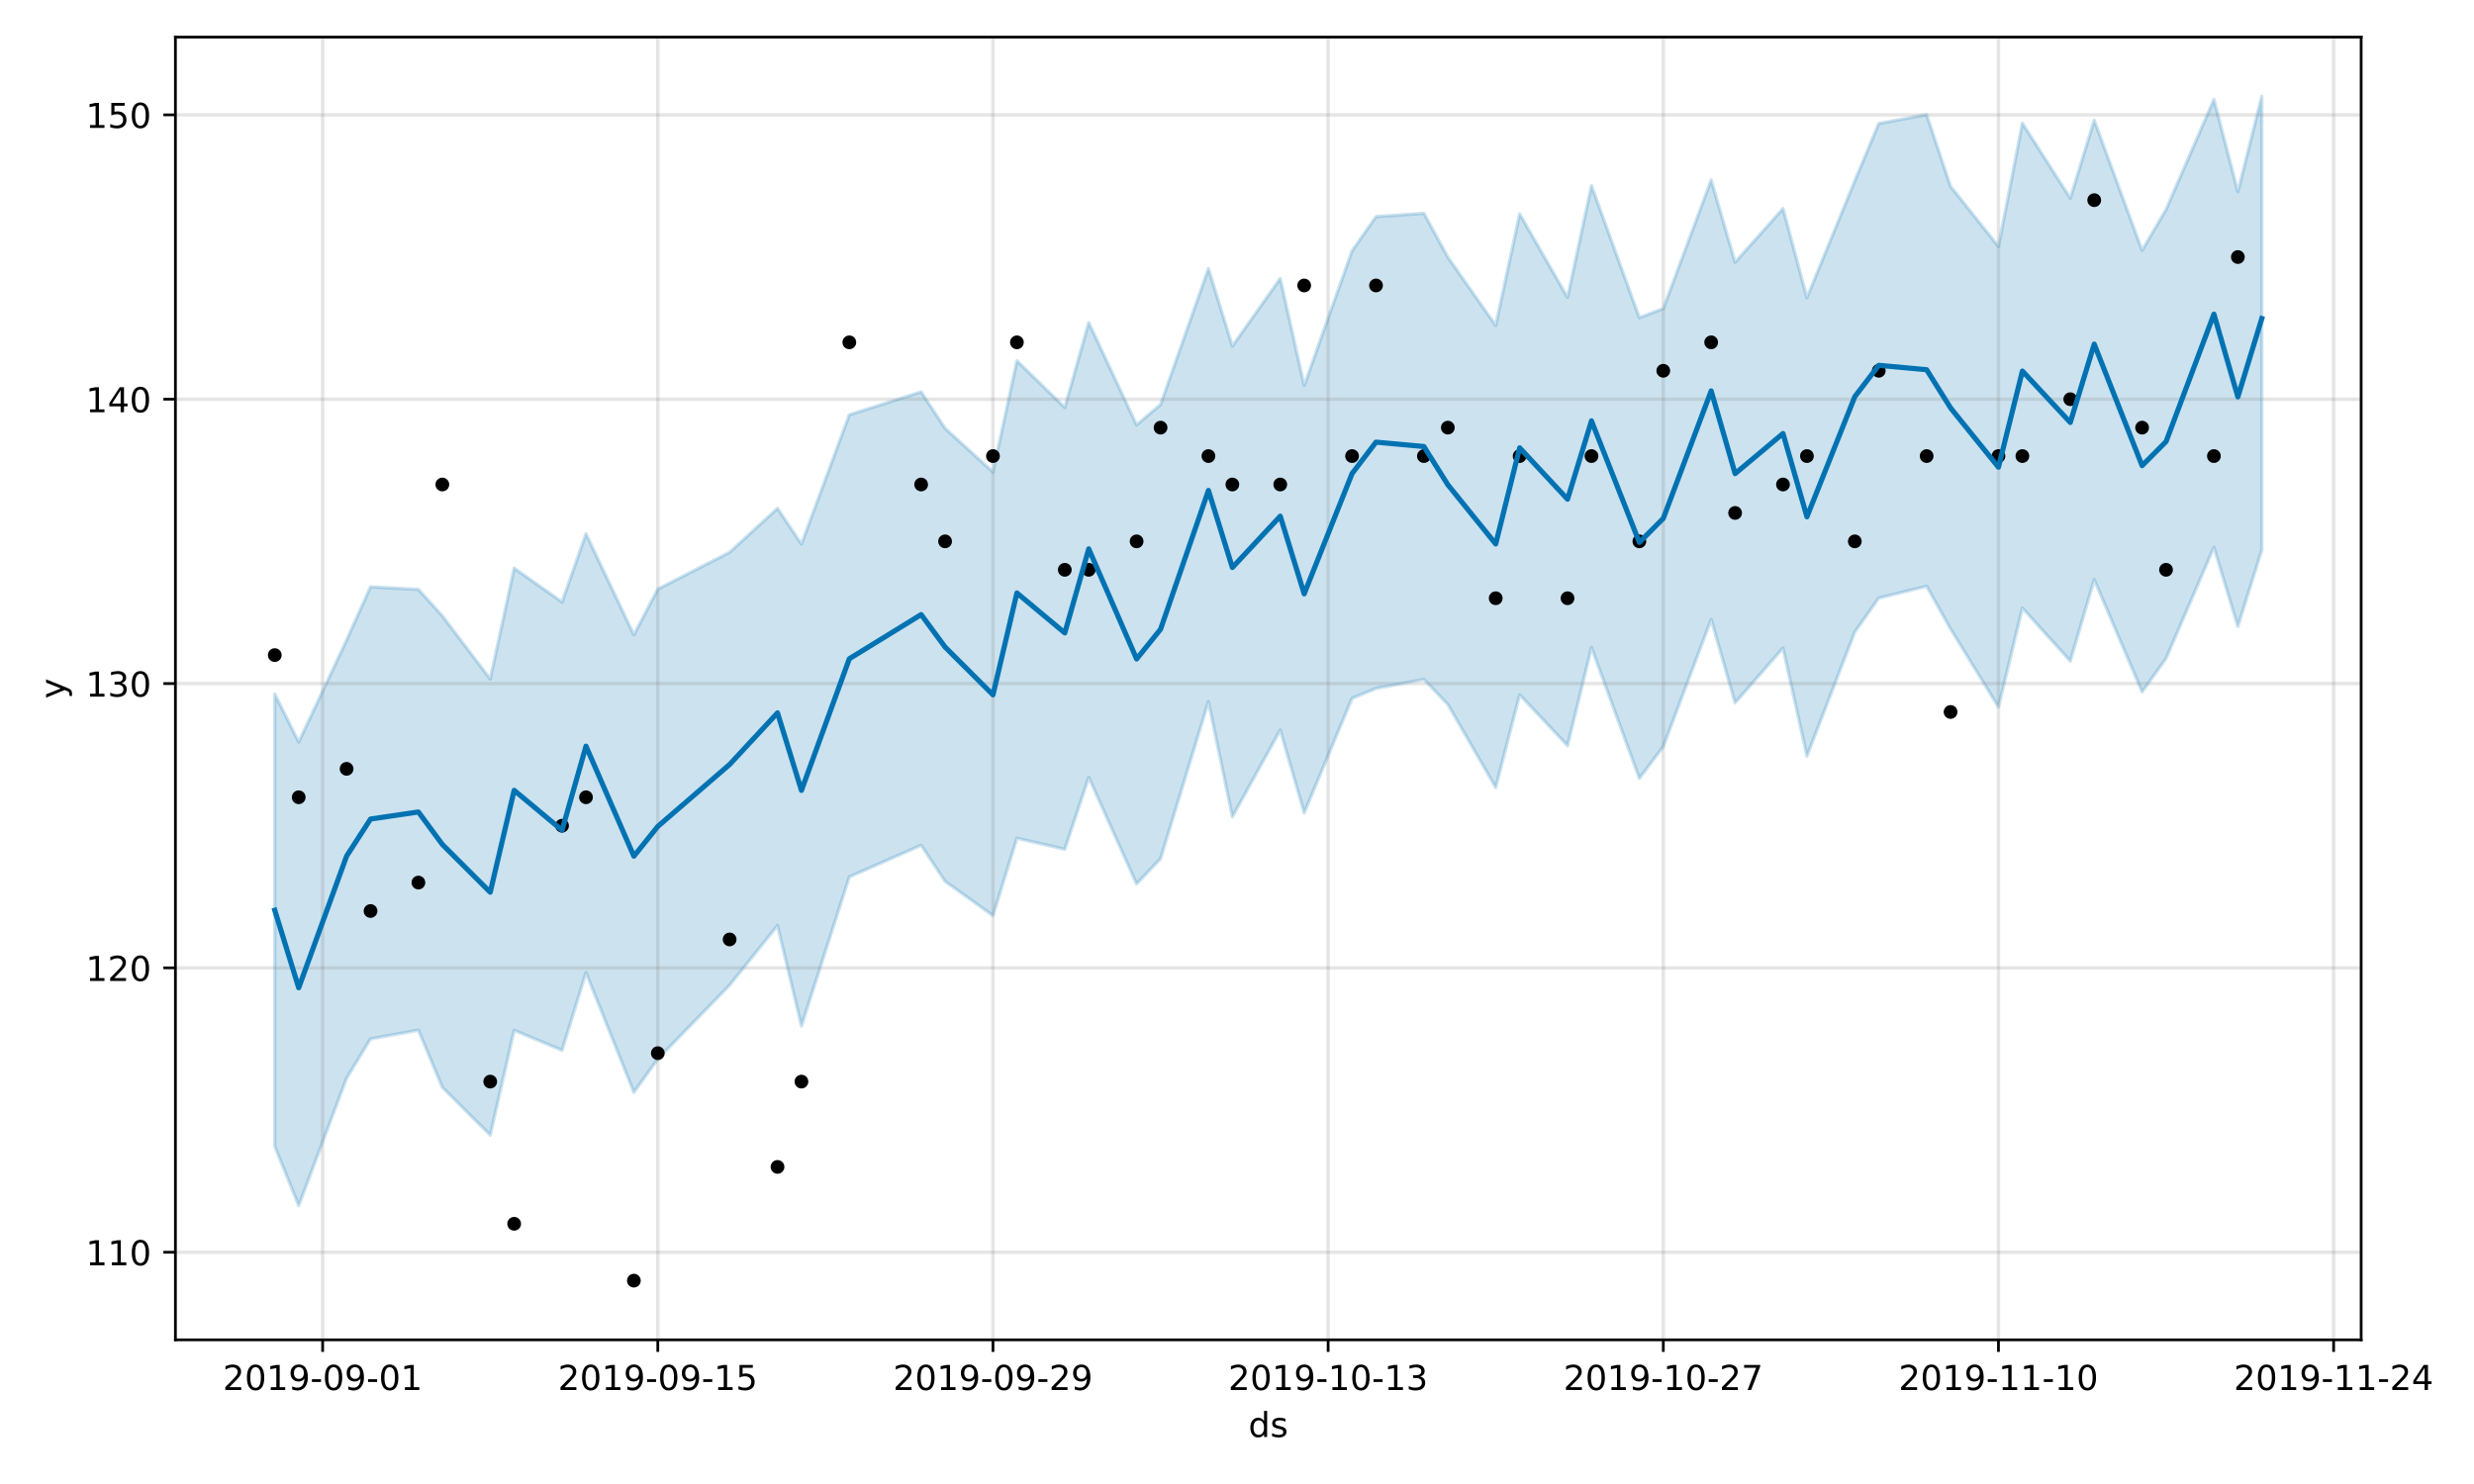 <?xml version="1.0" encoding="utf-8" standalone="no"?>
<!DOCTYPE svg PUBLIC "-//W3C//DTD SVG 1.1//EN"
  "http://www.w3.org/Graphics/SVG/1.1/DTD/svg11.dtd">
<!-- Created with matplotlib (https://matplotlib.org/) -->
<svg height="432pt" version="1.1" viewBox="0 0 720 432" width="720pt" xmlns="http://www.w3.org/2000/svg" xmlns:xlink="http://www.w3.org/1999/xlink">
 <defs>
  <style type="text/css">
*{stroke-linecap:butt;stroke-linejoin:round;}
  </style>
 </defs>
 <g id="figure_1">
  <g id="patch_1">
   <path d="M 0 432 
L 720 432 
L 720 0 
L 0 0 
z
" style="fill:#ffffff;"/>
  </g>
  <g id="axes_1">
   <g id="patch_2">
    <path d="M 51.05 390.04 
L 687.158 390.04 
L 687.158 10.8 
L 51.05 10.8 
z
" style="fill:#ffffff;"/>
   </g>
   <g id="PolyCollection_1">
    <defs>
     <path d="M 79.964 -229.976 
L 79.964 -98.287 
L 86.931 -81.05 
L 100.866 -118.109 
L 107.833 -129.574 
L 121.767 -132.117 
L 128.735 -115.462 
L 142.669 -101.568 
L 149.636 -132.073 
L 163.571 -126.256 
L 170.538 -148.866 
L 184.473 -114.034 
L 191.44 -123.727 
L 212.341 -145.224 
L 226.276 -162.561 
L 233.243 -133.342 
L 247.178 -176.743 
L 268.079 -185.933 
L 275.047 -175.443 
L 288.981 -165.46 
L 295.948 -187.984 
L 309.883 -184.778 
L 316.85 -205.677 
L 330.784 -174.692 
L 337.752 -182.038 
L 351.686 -227.745 
L 358.653 -194.23 
L 372.588 -219.464 
L 379.555 -195.393 
L 393.49 -228.714 
L 400.457 -231.607 
L 414.391 -234.219 
L 421.358 -226.922 
L 435.293 -202.766 
L 442.26 -229.75 
L 456.195 -214.943 
L 463.162 -243.498 
L 477.096 -205.411 
L 484.064 -214.671 
L 497.998 -251.657 
L 504.965 -227.405 
L 518.9 -243.342 
L 525.867 -211.922 
L 539.801 -248.012 
L 546.769 -257.911 
L 560.703 -261.347 
L 567.67 -248.903 
L 581.605 -226.187 
L 588.572 -255.003 
L 602.507 -239.561 
L 609.474 -263.27 
L 623.408 -230.584 
L 630.376 -240.327 
L 644.31 -272.666 
L 651.277 -249.628 
L 658.244 -271.914 
L 658.244 -403.962 
L 658.244 -403.962 
L 651.277 -376.192 
L 644.31 -403.037 
L 630.376 -371.01 
L 623.408 -359.127 
L 609.474 -396.982 
L 602.507 -374.306 
L 588.572 -396.139 
L 581.605 -360.257 
L 567.67 -377.744 
L 560.703 -398.642 
L 546.769 -396.042 
L 539.801 -379.366 
L 525.867 -345.327 
L 518.9 -371.289 
L 504.965 -355.64 
L 497.998 -379.579 
L 484.064 -342.179 
L 477.096 -339.522 
L 463.162 -377.952 
L 456.195 -345.449 
L 442.26 -369.72 
L 435.293 -337.252 
L 421.358 -357.134 
L 414.391 -369.905 
L 400.457 -368.933 
L 393.49 -358.972 
L 379.555 -319.785 
L 372.588 -350.941 
L 358.653 -331.25 
L 351.686 -353.806 
L 337.752 -314.236 
L 330.784 -308.311 
L 316.85 -338.089 
L 309.883 -313.38 
L 295.948 -326.971 
L 288.981 -294.591 
L 275.047 -307.297 
L 268.079 -317.923 
L 247.178 -311.257 
L 233.243 -273.613 
L 226.276 -284.018 
L 212.341 -271.239 
L 191.44 -260.499 
L 184.473 -247.199 
L 170.538 -276.608 
L 163.571 -256.752 
L 149.636 -266.601 
L 142.669 -234.338 
L 128.735 -252.702 
L 121.767 -260.42 
L 107.833 -261.158 
L 100.866 -245.644 
L 86.931 -216.005 
L 79.964 -229.976 
z
" id="m3214ff8daa" style="stroke:#0072b2;stroke-opacity:0.2;"/>
    </defs>
    <g clip-path="url(#pccea5ece8e)">
     <use style="fill:#0072b2;fill-opacity:0.2;stroke:#0072b2;stroke-opacity:0.2;" x="0" xlink:href="#m3214ff8daa" y="432"/>
    </g>
   </g>
   <g id="matplotlib.axis_1">
    <g id="xtick_1">
     <g id="line2d_1">
      <path clip-path="url(#pccea5ece8e)" d="M 93.898 390.04 
L 93.898 10.8 
" style="fill:none;stroke:#808080;stroke-linecap:square;stroke-opacity:0.2;"/>
     </g>
     <g id="line2d_2">
      <defs>
       <path d="M 0 0 
L 0 3.5 
" id="m725dd55b8c" style="stroke:#000000;stroke-width:0.8;"/>
      </defs>
      <g>
       <use style="stroke:#000000;stroke-width:0.8;" x="93.898" xlink:href="#m725dd55b8c" y="390.04"/>
      </g>
     </g>
     <g id="text_1">
      <!-- 2019-09-01 -->
      <defs>
       <path d="M 19.188 8.297 
L 53.609 8.297 
L 53.609 0 
L 7.328 0 
L 7.328 8.297 
Q 12.938 14.109 22.625 23.891 
Q 32.328 33.688 34.812 36.531 
Q 39.547 41.844 41.422 45.531 
Q 43.312 49.219 43.312 52.781 
Q 43.312 58.594 39.234 62.25 
Q 35.156 65.922 28.609 65.922 
Q 23.969 65.922 18.812 64.312 
Q 13.672 62.703 7.812 59.422 
L 7.812 69.391 
Q 13.766 71.781 18.938 73 
Q 24.125 74.219 28.422 74.219 
Q 39.75 74.219 46.484 68.547 
Q 53.219 62.891 53.219 53.422 
Q 53.219 48.922 51.531 44.891 
Q 49.859 40.875 45.406 35.406 
Q 44.188 33.984 37.641 27.219 
Q 31.109 20.453 19.188 8.297 
z
" id="DejaVuSans-50"/>
       <path d="M 31.781 66.406 
Q 24.172 66.406 20.328 58.906 
Q 16.5 51.422 16.5 36.375 
Q 16.5 21.391 20.328 13.891 
Q 24.172 6.391 31.781 6.391 
Q 39.453 6.391 43.281 13.891 
Q 47.125 21.391 47.125 36.375 
Q 47.125 51.422 43.281 58.906 
Q 39.453 66.406 31.781 66.406 
z
M 31.781 74.219 
Q 44.047 74.219 50.516 64.516 
Q 56.984 54.828 56.984 36.375 
Q 56.984 17.969 50.516 8.266 
Q 44.047 -1.422 31.781 -1.422 
Q 19.531 -1.422 13.062 8.266 
Q 6.594 17.969 6.594 36.375 
Q 6.594 54.828 13.062 64.516 
Q 19.531 74.219 31.781 74.219 
z
" id="DejaVuSans-48"/>
       <path d="M 12.406 8.297 
L 28.516 8.297 
L 28.516 63.922 
L 10.984 60.406 
L 10.984 69.391 
L 28.422 72.906 
L 38.281 72.906 
L 38.281 8.297 
L 54.391 8.297 
L 54.391 0 
L 12.406 0 
z
" id="DejaVuSans-49"/>
       <path d="M 10.984 1.516 
L 10.984 10.5 
Q 14.703 8.734 18.5 7.812 
Q 22.312 6.891 25.984 6.891 
Q 35.75 6.891 40.891 13.453 
Q 46.047 20.016 46.781 33.406 
Q 43.953 29.203 39.594 26.953 
Q 35.25 24.703 29.984 24.703 
Q 19.047 24.703 12.672 31.312 
Q 6.297 37.938 6.297 49.422 
Q 6.297 60.641 12.938 67.422 
Q 19.578 74.219 30.609 74.219 
Q 43.266 74.219 49.922 64.516 
Q 56.594 54.828 56.594 36.375 
Q 56.594 19.141 48.406 8.859 
Q 40.234 -1.422 26.422 -1.422 
Q 22.703 -1.422 18.891 -0.688 
Q 15.094 0.047 10.984 1.516 
z
M 30.609 32.422 
Q 37.25 32.422 41.125 36.953 
Q 45.016 41.5 45.016 49.422 
Q 45.016 57.281 41.125 61.844 
Q 37.25 66.406 30.609 66.406 
Q 23.969 66.406 20.094 61.844 
Q 16.219 57.281 16.219 49.422 
Q 16.219 41.5 20.094 36.953 
Q 23.969 32.422 30.609 32.422 
z
" id="DejaVuSans-57"/>
       <path d="M 4.891 31.391 
L 31.203 31.391 
L 31.203 23.391 
L 4.891 23.391 
z
" id="DejaVuSans-45"/>
      </defs>
      <g transform="translate(64.841 404.638)scale(0.1 -0.1)">
       <use xlink:href="#DejaVuSans-50"/>
       <use x="63.623" xlink:href="#DejaVuSans-48"/>
       <use x="127.246" xlink:href="#DejaVuSans-49"/>
       <use x="190.869" xlink:href="#DejaVuSans-57"/>
       <use x="254.492" xlink:href="#DejaVuSans-45"/>
       <use x="290.576" xlink:href="#DejaVuSans-48"/>
       <use x="354.199" xlink:href="#DejaVuSans-57"/>
       <use x="417.822" xlink:href="#DejaVuSans-45"/>
       <use x="453.906" xlink:href="#DejaVuSans-48"/>
       <use x="517.529" xlink:href="#DejaVuSans-49"/>
      </g>
     </g>
    </g>
    <g id="xtick_2">
     <g id="line2d_3">
      <path clip-path="url(#pccea5ece8e)" d="M 191.44 390.04 
L 191.44 10.8 
" style="fill:none;stroke:#808080;stroke-linecap:square;stroke-opacity:0.2;"/>
     </g>
     <g id="line2d_4">
      <g>
       <use style="stroke:#000000;stroke-width:0.8;" x="191.44" xlink:href="#m725dd55b8c" y="390.04"/>
      </g>
     </g>
     <g id="text_2">
      <!-- 2019-09-15 -->
      <defs>
       <path d="M 10.797 72.906 
L 49.516 72.906 
L 49.516 64.594 
L 19.828 64.594 
L 19.828 46.734 
Q 21.969 47.469 24.109 47.828 
Q 26.266 48.188 28.422 48.188 
Q 40.625 48.188 47.75 41.5 
Q 54.891 34.812 54.891 23.391 
Q 54.891 11.625 47.562 5.094 
Q 40.234 -1.422 26.906 -1.422 
Q 22.312 -1.422 17.547 -0.641 
Q 12.797 0.141 7.719 1.703 
L 7.719 11.625 
Q 12.109 9.234 16.797 8.062 
Q 21.484 6.891 26.703 6.891 
Q 35.156 6.891 40.078 11.328 
Q 45.016 15.766 45.016 23.391 
Q 45.016 31 40.078 35.438 
Q 35.156 39.891 26.703 39.891 
Q 22.75 39.891 18.812 39.016 
Q 14.891 38.141 10.797 36.281 
z
" id="DejaVuSans-53"/>
      </defs>
      <g transform="translate(162.382 404.638)scale(0.1 -0.1)">
       <use xlink:href="#DejaVuSans-50"/>
       <use x="63.623" xlink:href="#DejaVuSans-48"/>
       <use x="127.246" xlink:href="#DejaVuSans-49"/>
       <use x="190.869" xlink:href="#DejaVuSans-57"/>
       <use x="254.492" xlink:href="#DejaVuSans-45"/>
       <use x="290.576" xlink:href="#DejaVuSans-48"/>
       <use x="354.199" xlink:href="#DejaVuSans-57"/>
       <use x="417.822" xlink:href="#DejaVuSans-45"/>
       <use x="453.906" xlink:href="#DejaVuSans-49"/>
       <use x="517.529" xlink:href="#DejaVuSans-53"/>
      </g>
     </g>
    </g>
    <g id="xtick_3">
     <g id="line2d_5">
      <path clip-path="url(#pccea5ece8e)" d="M 288.981 390.04 
L 288.981 10.8 
" style="fill:none;stroke:#808080;stroke-linecap:square;stroke-opacity:0.2;"/>
     </g>
     <g id="line2d_6">
      <g>
       <use style="stroke:#000000;stroke-width:0.8;" x="288.981" xlink:href="#m725dd55b8c" y="390.04"/>
      </g>
     </g>
     <g id="text_3">
      <!-- 2019-09-29 -->
      <g transform="translate(259.923 404.638)scale(0.1 -0.1)">
       <use xlink:href="#DejaVuSans-50"/>
       <use x="63.623" xlink:href="#DejaVuSans-48"/>
       <use x="127.246" xlink:href="#DejaVuSans-49"/>
       <use x="190.869" xlink:href="#DejaVuSans-57"/>
       <use x="254.492" xlink:href="#DejaVuSans-45"/>
       <use x="290.576" xlink:href="#DejaVuSans-48"/>
       <use x="354.199" xlink:href="#DejaVuSans-57"/>
       <use x="417.822" xlink:href="#DejaVuSans-45"/>
       <use x="453.906" xlink:href="#DejaVuSans-50"/>
       <use x="517.529" xlink:href="#DejaVuSans-57"/>
      </g>
     </g>
    </g>
    <g id="xtick_4">
     <g id="line2d_7">
      <path clip-path="url(#pccea5ece8e)" d="M 386.522 390.04 
L 386.522 10.8 
" style="fill:none;stroke:#808080;stroke-linecap:square;stroke-opacity:0.2;"/>
     </g>
     <g id="line2d_8">
      <g>
       <use style="stroke:#000000;stroke-width:0.8;" x="386.522" xlink:href="#m725dd55b8c" y="390.04"/>
      </g>
     </g>
     <g id="text_4">
      <!-- 2019-10-13 -->
      <defs>
       <path d="M 40.578 39.312 
Q 47.656 37.797 51.625 33 
Q 55.609 28.219 55.609 21.188 
Q 55.609 10.406 48.188 4.484 
Q 40.766 -1.422 27.094 -1.422 
Q 22.516 -1.422 17.656 -0.516 
Q 12.797 0.391 7.625 2.203 
L 7.625 11.719 
Q 11.719 9.328 16.594 8.109 
Q 21.484 6.891 26.812 6.891 
Q 36.078 6.891 40.938 10.547 
Q 45.797 14.203 45.797 21.188 
Q 45.797 27.641 41.281 31.266 
Q 36.766 34.906 28.719 34.906 
L 20.219 34.906 
L 20.219 43.016 
L 29.109 43.016 
Q 36.375 43.016 40.234 45.922 
Q 44.094 48.828 44.094 54.297 
Q 44.094 59.906 40.109 62.906 
Q 36.141 65.922 28.719 65.922 
Q 24.656 65.922 20.016 65.031 
Q 15.375 64.156 9.812 62.312 
L 9.812 71.094 
Q 15.438 72.656 20.344 73.438 
Q 25.25 74.219 29.594 74.219 
Q 40.828 74.219 47.359 69.109 
Q 53.906 64.016 53.906 55.328 
Q 53.906 49.266 50.438 45.094 
Q 46.969 40.922 40.578 39.312 
z
" id="DejaVuSans-51"/>
      </defs>
      <g transform="translate(357.465 404.638)scale(0.1 -0.1)">
       <use xlink:href="#DejaVuSans-50"/>
       <use x="63.623" xlink:href="#DejaVuSans-48"/>
       <use x="127.246" xlink:href="#DejaVuSans-49"/>
       <use x="190.869" xlink:href="#DejaVuSans-57"/>
       <use x="254.492" xlink:href="#DejaVuSans-45"/>
       <use x="290.576" xlink:href="#DejaVuSans-49"/>
       <use x="354.199" xlink:href="#DejaVuSans-48"/>
       <use x="417.822" xlink:href="#DejaVuSans-45"/>
       <use x="453.906" xlink:href="#DejaVuSans-49"/>
       <use x="517.529" xlink:href="#DejaVuSans-51"/>
      </g>
     </g>
    </g>
    <g id="xtick_5">
     <g id="line2d_9">
      <path clip-path="url(#pccea5ece8e)" d="M 484.064 390.04 
L 484.064 10.8 
" style="fill:none;stroke:#808080;stroke-linecap:square;stroke-opacity:0.2;"/>
     </g>
     <g id="line2d_10">
      <g>
       <use style="stroke:#000000;stroke-width:0.8;" x="484.064" xlink:href="#m725dd55b8c" y="390.04"/>
      </g>
     </g>
     <g id="text_5">
      <!-- 2019-10-27 -->
      <defs>
       <path d="M 8.203 72.906 
L 55.078 72.906 
L 55.078 68.703 
L 28.609 0 
L 18.312 0 
L 43.219 64.594 
L 8.203 64.594 
z
" id="DejaVuSans-55"/>
      </defs>
      <g transform="translate(455.006 404.638)scale(0.1 -0.1)">
       <use xlink:href="#DejaVuSans-50"/>
       <use x="63.623" xlink:href="#DejaVuSans-48"/>
       <use x="127.246" xlink:href="#DejaVuSans-49"/>
       <use x="190.869" xlink:href="#DejaVuSans-57"/>
       <use x="254.492" xlink:href="#DejaVuSans-45"/>
       <use x="290.576" xlink:href="#DejaVuSans-49"/>
       <use x="354.199" xlink:href="#DejaVuSans-48"/>
       <use x="417.822" xlink:href="#DejaVuSans-45"/>
       <use x="453.906" xlink:href="#DejaVuSans-50"/>
       <use x="517.529" xlink:href="#DejaVuSans-55"/>
      </g>
     </g>
    </g>
    <g id="xtick_6">
     <g id="line2d_11">
      <path clip-path="url(#pccea5ece8e)" d="M 581.605 390.04 
L 581.605 10.8 
" style="fill:none;stroke:#808080;stroke-linecap:square;stroke-opacity:0.2;"/>
     </g>
     <g id="line2d_12">
      <g>
       <use style="stroke:#000000;stroke-width:0.8;" x="581.605" xlink:href="#m725dd55b8c" y="390.04"/>
      </g>
     </g>
     <g id="text_6">
      <!-- 2019-11-10 -->
      <g transform="translate(552.547 404.638)scale(0.1 -0.1)">
       <use xlink:href="#DejaVuSans-50"/>
       <use x="63.623" xlink:href="#DejaVuSans-48"/>
       <use x="127.246" xlink:href="#DejaVuSans-49"/>
       <use x="190.869" xlink:href="#DejaVuSans-57"/>
       <use x="254.492" xlink:href="#DejaVuSans-45"/>
       <use x="290.576" xlink:href="#DejaVuSans-49"/>
       <use x="354.199" xlink:href="#DejaVuSans-49"/>
       <use x="417.822" xlink:href="#DejaVuSans-45"/>
       <use x="453.906" xlink:href="#DejaVuSans-49"/>
       <use x="517.529" xlink:href="#DejaVuSans-48"/>
      </g>
     </g>
    </g>
    <g id="xtick_7">
     <g id="line2d_13">
      <path clip-path="url(#pccea5ece8e)" d="M 679.146 390.04 
L 679.146 10.8 
" style="fill:none;stroke:#808080;stroke-linecap:square;stroke-opacity:0.2;"/>
     </g>
     <g id="line2d_14">
      <g>
       <use style="stroke:#000000;stroke-width:0.8;" x="679.146" xlink:href="#m725dd55b8c" y="390.04"/>
      </g>
     </g>
     <g id="text_7">
      <!-- 2019-11-24 -->
      <defs>
       <path d="M 37.797 64.312 
L 12.891 25.391 
L 37.797 25.391 
z
M 35.203 72.906 
L 47.609 72.906 
L 47.609 25.391 
L 58.016 25.391 
L 58.016 17.188 
L 47.609 17.188 
L 47.609 0 
L 37.797 0 
L 37.797 17.188 
L 4.891 17.188 
L 4.891 26.703 
z
" id="DejaVuSans-52"/>
      </defs>
      <g transform="translate(650.088 404.638)scale(0.1 -0.1)">
       <use xlink:href="#DejaVuSans-50"/>
       <use x="63.623" xlink:href="#DejaVuSans-48"/>
       <use x="127.246" xlink:href="#DejaVuSans-49"/>
       <use x="190.869" xlink:href="#DejaVuSans-57"/>
       <use x="254.492" xlink:href="#DejaVuSans-45"/>
       <use x="290.576" xlink:href="#DejaVuSans-49"/>
       <use x="354.199" xlink:href="#DejaVuSans-49"/>
       <use x="417.822" xlink:href="#DejaVuSans-45"/>
       <use x="453.906" xlink:href="#DejaVuSans-50"/>
       <use x="517.529" xlink:href="#DejaVuSans-52"/>
      </g>
     </g>
    </g>
    <g id="text_8">
     <!-- ds -->
     <defs>
      <path d="M 45.406 46.391 
L 45.406 75.984 
L 54.391 75.984 
L 54.391 0 
L 45.406 0 
L 45.406 8.203 
Q 42.578 3.328 38.25 0.953 
Q 33.938 -1.422 27.875 -1.422 
Q 17.969 -1.422 11.734 6.484 
Q 5.516 14.406 5.516 27.297 
Q 5.516 40.188 11.734 48.094 
Q 17.969 56 27.875 56 
Q 33.938 56 38.25 53.625 
Q 42.578 51.266 45.406 46.391 
z
M 14.797 27.297 
Q 14.797 17.391 18.875 11.75 
Q 22.953 6.109 30.078 6.109 
Q 37.203 6.109 41.297 11.75 
Q 45.406 17.391 45.406 27.297 
Q 45.406 37.203 41.297 42.844 
Q 37.203 48.484 30.078 48.484 
Q 22.953 48.484 18.875 42.844 
Q 14.797 37.203 14.797 27.297 
z
" id="DejaVuSans-100"/>
      <path d="M 44.281 53.078 
L 44.281 44.578 
Q 40.484 46.531 36.375 47.5 
Q 32.281 48.484 27.875 48.484 
Q 21.188 48.484 17.844 46.438 
Q 14.5 44.391 14.5 40.281 
Q 14.5 37.156 16.891 35.375 
Q 19.281 33.594 26.516 31.984 
L 29.594 31.297 
Q 39.156 29.25 43.188 25.516 
Q 47.219 21.781 47.219 15.094 
Q 47.219 7.469 41.188 3.016 
Q 35.156 -1.422 24.609 -1.422 
Q 20.219 -1.422 15.453 -0.562 
Q 10.688 0.297 5.422 2 
L 5.422 11.281 
Q 10.406 8.688 15.234 7.391 
Q 20.062 6.109 24.812 6.109 
Q 31.156 6.109 34.562 8.281 
Q 37.984 10.453 37.984 14.406 
Q 37.984 18.062 35.516 20.016 
Q 33.062 21.969 24.703 23.781 
L 21.578 24.516 
Q 13.234 26.266 9.516 29.906 
Q 5.812 33.547 5.812 39.891 
Q 5.812 47.609 11.281 51.797 
Q 16.75 56 26.812 56 
Q 31.781 56 36.172 55.266 
Q 40.578 54.547 44.281 53.078 
z
" id="DejaVuSans-115"/>
     </defs>
     <g transform="translate(363.325 418.317)scale(0.1 -0.1)">
      <use xlink:href="#DejaVuSans-100"/>
      <use x="63.477" xlink:href="#DejaVuSans-115"/>
     </g>
    </g>
   </g>
   <g id="matplotlib.axis_2">
    <g id="ytick_1">
     <g id="line2d_15">
      <path clip-path="url(#pccea5ece8e)" d="M 51.05 364.525 
L 687.158 364.525 
" style="fill:none;stroke:#808080;stroke-linecap:square;stroke-opacity:0.2;"/>
     </g>
     <g id="line2d_16">
      <defs>
       <path d="M 0 0 
L -3.5 0 
" id="mb7af745b12" style="stroke:#000000;stroke-width:0.8;"/>
      </defs>
      <g>
       <use style="stroke:#000000;stroke-width:0.8;" x="51.05" xlink:href="#mb7af745b12" y="364.525"/>
      </g>
     </g>
     <g id="text_9">
      <!-- 110 -->
      <g transform="translate(24.962 368.324)scale(0.1 -0.1)">
       <use xlink:href="#DejaVuSans-49"/>
       <use x="63.623" xlink:href="#DejaVuSans-49"/>
       <use x="127.246" xlink:href="#DejaVuSans-48"/>
      </g>
     </g>
    </g>
    <g id="ytick_2">
     <g id="line2d_17">
      <path clip-path="url(#pccea5ece8e)" d="M 51.05 281.753 
L 687.158 281.753 
" style="fill:none;stroke:#808080;stroke-linecap:square;stroke-opacity:0.2;"/>
     </g>
     <g id="line2d_18">
      <g>
       <use style="stroke:#000000;stroke-width:0.8;" x="51.05" xlink:href="#mb7af745b12" y="281.753"/>
      </g>
     </g>
     <g id="text_10">
      <!-- 120 -->
      <g transform="translate(24.962 285.552)scale(0.1 -0.1)">
       <use xlink:href="#DejaVuSans-49"/>
       <use x="63.623" xlink:href="#DejaVuSans-50"/>
       <use x="127.246" xlink:href="#DejaVuSans-48"/>
      </g>
     </g>
    </g>
    <g id="ytick_3">
     <g id="line2d_19">
      <path clip-path="url(#pccea5ece8e)" d="M 51.05 198.982 
L 687.158 198.982 
" style="fill:none;stroke:#808080;stroke-linecap:square;stroke-opacity:0.2;"/>
     </g>
     <g id="line2d_20">
      <g>
       <use style="stroke:#000000;stroke-width:0.8;" x="51.05" xlink:href="#mb7af745b12" y="198.982"/>
      </g>
     </g>
     <g id="text_11">
      <!-- 130 -->
      <g transform="translate(24.962 202.781)scale(0.1 -0.1)">
       <use xlink:href="#DejaVuSans-49"/>
       <use x="63.623" xlink:href="#DejaVuSans-51"/>
       <use x="127.246" xlink:href="#DejaVuSans-48"/>
      </g>
     </g>
    </g>
    <g id="ytick_4">
     <g id="line2d_21">
      <path clip-path="url(#pccea5ece8e)" d="M 51.05 116.21 
L 687.158 116.21 
" style="fill:none;stroke:#808080;stroke-linecap:square;stroke-opacity:0.2;"/>
     </g>
     <g id="line2d_22">
      <g>
       <use style="stroke:#000000;stroke-width:0.8;" x="51.05" xlink:href="#mb7af745b12" y="116.21"/>
      </g>
     </g>
     <g id="text_12">
      <!-- 140 -->
      <g transform="translate(24.962 120.009)scale(0.1 -0.1)">
       <use xlink:href="#DejaVuSans-49"/>
       <use x="63.623" xlink:href="#DejaVuSans-52"/>
       <use x="127.246" xlink:href="#DejaVuSans-48"/>
      </g>
     </g>
    </g>
    <g id="ytick_5">
     <g id="line2d_23">
      <path clip-path="url(#pccea5ece8e)" d="M 51.05 33.438 
L 687.158 33.438 
" style="fill:none;stroke:#808080;stroke-linecap:square;stroke-opacity:0.2;"/>
     </g>
     <g id="line2d_24">
      <g>
       <use style="stroke:#000000;stroke-width:0.8;" x="51.05" xlink:href="#mb7af745b12" y="33.438"/>
      </g>
     </g>
     <g id="text_13">
      <!-- 150 -->
      <g transform="translate(24.962 37.238)scale(0.1 -0.1)">
       <use xlink:href="#DejaVuSans-49"/>
       <use x="63.623" xlink:href="#DejaVuSans-53"/>
       <use x="127.246" xlink:href="#DejaVuSans-48"/>
      </g>
     </g>
    </g>
    <g id="text_14">
     <!-- y -->
     <defs>
      <path d="M 32.172 -5.078 
Q 28.375 -14.844 24.75 -17.812 
Q 21.141 -20.797 15.094 -20.797 
L 7.906 -20.797 
L 7.906 -13.281 
L 13.188 -13.281 
Q 16.891 -13.281 18.938 -11.516 
Q 21 -9.766 23.484 -3.219 
L 25.094 0.875 
L 2.984 54.688 
L 12.5 54.688 
L 29.594 11.922 
L 46.688 54.688 
L 56.203 54.688 
z
" id="DejaVuSans-121"/>
     </defs>
     <g transform="translate(18.883 203.379)rotate(-90)scale(0.1 -0.1)">
      <use xlink:href="#DejaVuSans-121"/>
     </g>
    </g>
   </g>
   <g id="line2d_25">
    <defs>
     <path d="M 0 1.5 
C 0.398 1.5 0.779 1.342 1.061 1.061 
C 1.342 0.779 1.5 0.398 1.5 0 
C 1.5 -0.398 1.342 -0.779 1.061 -1.061 
C 0.779 -1.342 0.398 -1.5 0 -1.5 
C -0.398 -1.5 -0.779 -1.342 -1.061 -1.061 
C -1.342 -0.779 -1.5 -0.398 -1.5 0 
C -1.5 0.398 -1.342 0.779 -1.061 1.061 
C -0.779 1.342 -0.398 1.5 0 1.5 
z
" id="md777210fd2" style="stroke:#000000;"/>
    </defs>
    <g clip-path="url(#pccea5ece8e)">
     <use style="stroke:#000000;" x="79.964" xlink:href="#md777210fd2" y="190.704"/>
     <use style="stroke:#000000;" x="86.931" xlink:href="#md777210fd2" y="232.09"/>
     <use style="stroke:#000000;" x="100.866" xlink:href="#md777210fd2" y="223.813"/>
     <use style="stroke:#000000;" x="107.833" xlink:href="#md777210fd2" y="265.199"/>
     <use style="stroke:#000000;" x="121.767" xlink:href="#md777210fd2" y="256.922"/>
     <use style="stroke:#000000;" x="128.735" xlink:href="#md777210fd2" y="141.041"/>
     <use style="stroke:#000000;" x="142.669" xlink:href="#md777210fd2" y="314.862"/>
     <use style="stroke:#000000;" x="149.636" xlink:href="#md777210fd2" y="356.248"/>
     <use style="stroke:#000000;" x="163.571" xlink:href="#md777210fd2" y="240.367"/>
     <use style="stroke:#000000;" x="170.538" xlink:href="#md777210fd2" y="232.09"/>
     <use style="stroke:#000000;" x="184.473" xlink:href="#md777210fd2" y="372.802"/>
     <use style="stroke:#000000;" x="191.44" xlink:href="#md777210fd2" y="306.585"/>
     <use style="stroke:#000000;" x="212.341" xlink:href="#md777210fd2" y="273.476"/>
     <use style="stroke:#000000;" x="226.276" xlink:href="#md777210fd2" y="339.693"/>
     <use style="stroke:#000000;" x="233.243" xlink:href="#md777210fd2" y="314.862"/>
     <use style="stroke:#000000;" x="247.178" xlink:href="#md777210fd2" y="99.656"/>
     <use style="stroke:#000000;" x="268.079" xlink:href="#md777210fd2" y="141.041"/>
     <use style="stroke:#000000;" x="275.047" xlink:href="#md777210fd2" y="157.596"/>
     <use style="stroke:#000000;" x="288.981" xlink:href="#md777210fd2" y="132.764"/>
     <use style="stroke:#000000;" x="295.948" xlink:href="#md777210fd2" y="99.656"/>
     <use style="stroke:#000000;" x="309.883" xlink:href="#md777210fd2" y="165.873"/>
     <use style="stroke:#000000;" x="316.85" xlink:href="#md777210fd2" y="165.873"/>
     <use style="stroke:#000000;" x="330.784" xlink:href="#md777210fd2" y="157.596"/>
     <use style="stroke:#000000;" x="337.752" xlink:href="#md777210fd2" y="124.487"/>
     <use style="stroke:#000000;" x="351.686" xlink:href="#md777210fd2" y="132.764"/>
     <use style="stroke:#000000;" x="358.653" xlink:href="#md777210fd2" y="141.041"/>
     <use style="stroke:#000000;" x="372.588" xlink:href="#md777210fd2" y="141.041"/>
     <use style="stroke:#000000;" x="379.555" xlink:href="#md777210fd2" y="83.101"/>
     <use style="stroke:#000000;" x="393.49" xlink:href="#md777210fd2" y="132.764"/>
     <use style="stroke:#000000;" x="400.457" xlink:href="#md777210fd2" y="83.101"/>
     <use style="stroke:#000000;" x="414.391" xlink:href="#md777210fd2" y="132.764"/>
     <use style="stroke:#000000;" x="421.358" xlink:href="#md777210fd2" y="124.487"/>
     <use style="stroke:#000000;" x="435.293" xlink:href="#md777210fd2" y="174.15"/>
     <use style="stroke:#000000;" x="442.26" xlink:href="#md777210fd2" y="132.764"/>
     <use style="stroke:#000000;" x="456.195" xlink:href="#md777210fd2" y="174.15"/>
     <use style="stroke:#000000;" x="463.162" xlink:href="#md777210fd2" y="132.764"/>
     <use style="stroke:#000000;" x="477.096" xlink:href="#md777210fd2" y="157.596"/>
     <use style="stroke:#000000;" x="484.064" xlink:href="#md777210fd2" y="107.933"/>
     <use style="stroke:#000000;" x="497.998" xlink:href="#md777210fd2" y="99.656"/>
     <use style="stroke:#000000;" x="504.965" xlink:href="#md777210fd2" y="149.319"/>
     <use style="stroke:#000000;" x="518.9" xlink:href="#md777210fd2" y="141.041"/>
     <use style="stroke:#000000;" x="525.867" xlink:href="#md777210fd2" y="132.764"/>
     <use style="stroke:#000000;" x="539.801" xlink:href="#md777210fd2" y="157.596"/>
     <use style="stroke:#000000;" x="546.769" xlink:href="#md777210fd2" y="107.933"/>
     <use style="stroke:#000000;" x="560.703" xlink:href="#md777210fd2" y="132.764"/>
     <use style="stroke:#000000;" x="567.67" xlink:href="#md777210fd2" y="207.259"/>
     <use style="stroke:#000000;" x="581.605" xlink:href="#md777210fd2" y="132.764"/>
     <use style="stroke:#000000;" x="588.572" xlink:href="#md777210fd2" y="132.764"/>
     <use style="stroke:#000000;" x="602.507" xlink:href="#md777210fd2" y="116.21"/>
     <use style="stroke:#000000;" x="609.474" xlink:href="#md777210fd2" y="58.27"/>
     <use style="stroke:#000000;" x="623.408" xlink:href="#md777210fd2" y="124.487"/>
     <use style="stroke:#000000;" x="630.376" xlink:href="#md777210fd2" y="165.873"/>
     <use style="stroke:#000000;" x="644.31" xlink:href="#md777210fd2" y="132.764"/>
     <use style="stroke:#000000;" x="651.277" xlink:href="#md777210fd2" y="74.824"/>
    </g>
   </g>
   <g id="line2d_26">
    <path clip-path="url(#pccea5ece8e)" d="M 79.964 264.976 
L 86.931 287.549 
L 100.866 249.223 
L 107.833 238.428 
L 121.767 236.368 
L 128.735 245.823 
L 142.669 259.729 
L 149.636 230.07 
L 163.571 241.687 
L 170.538 217.215 
L 184.473 249.243 
L 191.44 240.576 
L 212.341 222.534 
L 226.276 207.517 
L 233.243 230.09 
L 247.178 191.764 
L 268.079 178.909 
L 275.047 188.364 
L 288.981 202.275 
L 295.948 172.62 
L 309.883 184.244 
L 316.85 159.782 
L 330.784 191.829 
L 337.752 183.183 
L 351.686 142.769 
L 358.653 165.21 
L 372.588 150.263 
L 379.555 172.871 
L 393.49 137.853 
L 400.457 128.711 
L 414.391 129.984 
L 421.358 141.106 
L 435.293 158.348 
L 442.26 130.362 
L 456.195 145.322 
L 463.162 122.523 
L 477.096 157.895 
L 484.064 150.901 
L 497.998 113.791 
L 504.965 137.875 
L 518.9 126.202 
L 525.867 150.447 
L 539.801 115.466 
L 546.769 106.343 
L 560.703 107.627 
L 567.67 118.754 
L 581.605 136.005 
L 588.572 108.018 
L 602.507 122.979 
L 609.474 100.18 
L 623.408 135.552 
L 630.376 128.557 
L 644.31 91.448 
L 651.277 115.531 
L 658.244 92.732 
" style="fill:none;stroke:#0072b2;stroke-linecap:square;stroke-width:1.5;"/>
   </g>
   <g id="patch_3">
    <path d="M 51.05 390.04 
L 51.05 10.8 
" style="fill:none;stroke:#000000;stroke-linecap:square;stroke-linejoin:miter;stroke-width:0.8;"/>
   </g>
   <g id="patch_4">
    <path d="M 687.158 390.04 
L 687.158 10.8 
" style="fill:none;stroke:#000000;stroke-linecap:square;stroke-linejoin:miter;stroke-width:0.8;"/>
   </g>
   <g id="patch_5">
    <path d="M 51.05 390.04 
L 687.158 390.04 
" style="fill:none;stroke:#000000;stroke-linecap:square;stroke-linejoin:miter;stroke-width:0.8;"/>
   </g>
   <g id="patch_6">
    <path d="M 51.05 10.8 
L 687.158 10.8 
" style="fill:none;stroke:#000000;stroke-linecap:square;stroke-linejoin:miter;stroke-width:0.8;"/>
   </g>
  </g>
 </g>
 <defs>
  <clipPath id="pccea5ece8e">
   <rect height="379.24" width="636.108" x="51.05" y="10.8"/>
  </clipPath>
 </defs>
</svg>
